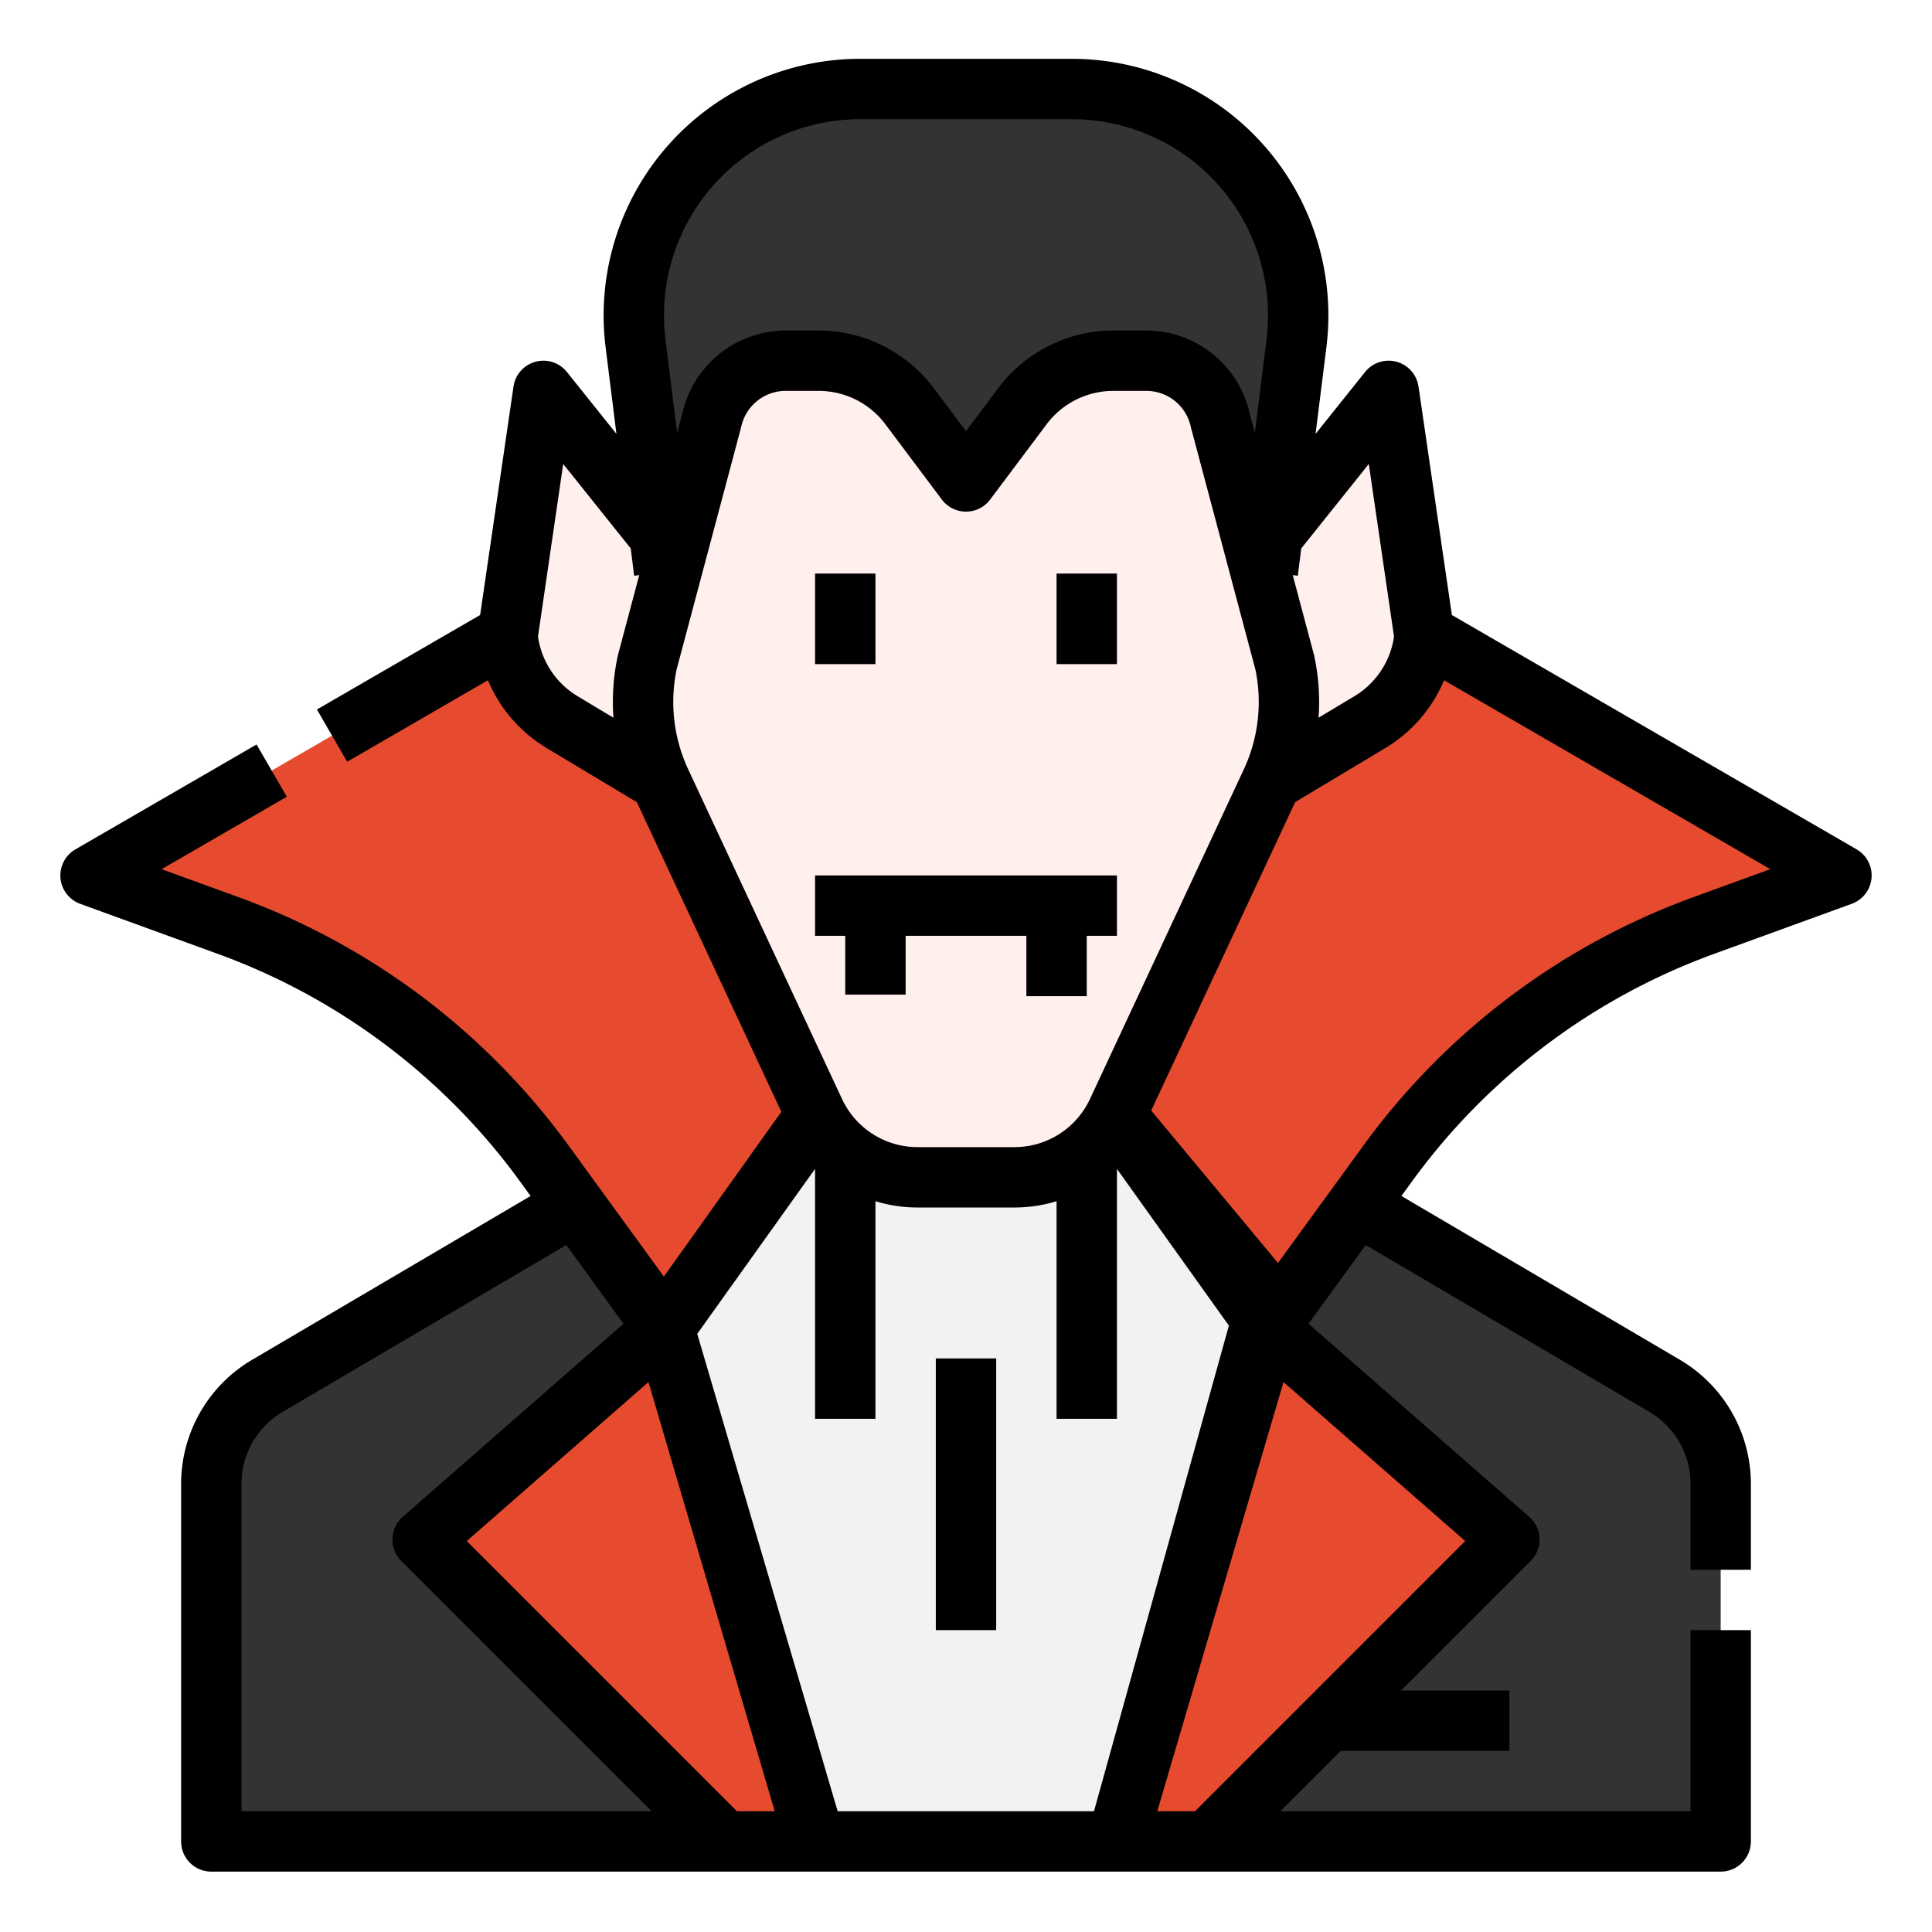 <svg height="512" viewBox="0 0 512 512" width="512" xmlns="http://www.w3.org/2000/svg"><g id="Filled_stroke_cut_Ex" data-name="Filled stroke cut Ex"><path d="m56 488v-94.842a30 30 0 0 1 14.789-25.858l121.211-71.3h128l121.211 71.3a30 30 0 0 1 14.789 25.858v94.842z" fill="#333"/><path d="m336 144h-160l-152 88 36.3 13.2a180 180 0 0 1 84.058 63.291l31.642 43.509 40-56h80l40 56 31.643-43.509a180 180 0 0 1 84.057-63.291l36.3-13.2z" fill="#e64b30"/><path d="m215.92 296-39.92 56 40 136h80l40-144-39.92-48z" fill="#f2f2f2"/><path d="m336 151.589h-160l-7.57-60.558a60 60 0 0 1 59.537-67.442h56.066a60 60 0 0 1 59.537 67.442z" fill="#333"/><g fill="#ffefed"><path d="m176 143.589-32-40-9.5 65.01a30 30 0 0 0 14.416 22.74l27.084 16.25z"/><path d="m336 143.589 32-40 9.5 65.01a30 30 0 0 1 -14.416 22.74l-27.084 16.25z"/><path d="m268.894 312h-25.788a30 30 0 0 1 -27.186-17.313l-40.82-87.478a49.994 49.994 0 0 1 -3.581-31.62l17.1-64.191a20 20 0 0 1 19.556-15.809h8.825a30 30 0 0 1 24 12l15 20 15-20a30 30 0 0 1 24-12h8.832a20 20 0 0 1 19.556 15.811l17.1 64.191a49.994 49.994 0 0 1 -3.581 31.62l-40.827 87.476a30 30 0 0 1 -27.186 17.313z"/></g><path d="m176 352-64 56 80 80h24z" fill="#e64b30"/><path d="m336 352 64 56-80 80h-24z" fill="#e64b30"/><g><path d="m492.008 225.077-107.244-62.089-8.848-60.556a8 8 0 0 0 -14.163-3.841l-13.115 16.394 2.87-22.962a68 68 0 0 0 -67.475-76.435h-56.066a68 68 0 0 0 -67.475 76.435l2.87 22.962-13.115-16.394a8 8 0 0 0 -14.163 3.841l-8.848 60.556-43.244 25.036 8.016 13.847 37.3-21.6a38.149 38.149 0 0 0 15.492 17.929l23.977 14.386 38.29 82.05-31.133 43.674-25.108-34.523a187.331 187.331 0 0 0 -87.794-66.1l-20.195-7.343 33.171-19.2-8.018-13.847-48 27.79a8 8 0 0 0 1.275 14.442l36.3 13.2a171.393 171.393 0 0 1 80.323 60.471l2.726 3.748-73.882 43.46a38.148 38.148 0 0 0 -18.732 32.75v94.842a8 8 0 0 0 8 8h400a8 8 0 0 0 8-8v-56h-16v48h-108.686l16-16h44.686v-16h-28.686l34.343-34.343a8 8 0 0 0 -.389-11.678l-58.5-51.185 15.162-20.847 75.224 44.253a22.082 22.082 0 0 1 10.846 18.958v22.842h16v-22.842a38.148 38.148 0 0 0 -18.732-32.753l-73.882-43.46 2.726-3.748a171.393 171.393 0 0 1 80.324-60.479l36.3-13.2a8 8 0 0 0 1.274-14.442zm-129.262-102.115 6.684 45.743a22.1 22.1 0 0 1 -10.463 15.774l-9.54 5.724a57.956 57.956 0 0 0 -1.121-16.291c-.028-.128-.058-.256-.092-.383l-5.624-21.117 1.348.169.906-7.24zm-173.762-73.787a52.022 52.022 0 0 1 38.983-17.587h56.066a52 52 0 0 1 51.6 58.451l-3.083 24.666-1.383-5.192a28.147 28.147 0 0 0 -27.333-21.925h-8.834a38.185 38.185 0 0 0 -30.4 15.2l-8.6 11.467-8.6-11.467a38.183 38.183 0 0 0 -30.4-15.2h-8.832a28.147 28.147 0 0 0 -27.333 21.925l-1.383 5.192-3.083-24.666a52.023 52.023 0 0 1 12.615-40.864zm-46.414 119.53 6.684-45.743 17.9 22.379.906 7.24 1.348-.169-5.624 21.117c-.034.127-.064.255-.092.383a57.956 57.956 0 0 0 -1.121 16.291l-9.54-5.724a22.1 22.1 0 0 1 -10.461-15.774zm36.73 8.743 17.043-63.991c.034-.127.064-.255.092-.383a12.061 12.061 0 0 1 11.733-9.486h8.832a22.106 22.106 0 0 1 17.6 8.8l15 20a8 8 0 0 0 12.8 0l15-20a22.108 22.108 0 0 1 17.6-8.8h8.832a12.061 12.061 0 0 1 11.733 9.486c.028.128.058.256.092.383l17.043 63.991a42.248 42.248 0 0 1 -3.047 26.378l-40.822 87.474a22.082 22.082 0 0 1 -19.931 12.7h-25.79a22.082 22.082 0 0 1 -19.936-12.7l-40.822-87.476a42.252 42.252 0 0 1 -3.052-26.376zm42.686 302.552-25.252-85.856-11.96-40.664 31.226-43.716v66.236h16v-57.673a37.763 37.763 0 0 0 11.1 1.673h25.8a37.763 37.763 0 0 0 11.1-1.673v57.673h16v-66.236l29.669 41.536-35.75 128.7zm-157.986-86.842a22.084 22.084 0 0 1 10.845-18.958l75.224-44.249 15.162 20.847-58.5 51.185a8 8 0 0 0 -.389 11.678l66.344 66.339h-108.686zm59.7 15.232 48.151-42.133 10.294 35 23.163 78.743h-10zm192.987 71.61h-10l33.455-113.743 48.158 42.133zm132.28-242.319a187.331 187.331 0 0 0 -87.794 66.1l-22.492 30.927-33.6-40.4 38.141-81.73 23.978-14.378a38.149 38.149 0 0 0 15.49-17.925l86.473 50.064z"/><path d="m224 263.588h16v-15.588h32v16h16v-16h8v-16h-80v16h8z"/><path d="m216 152h16v24h-16z"/><path d="m280 152h16v24h-16z"/><path d="m248 360h16v72h-16z"/></g></g></svg>
